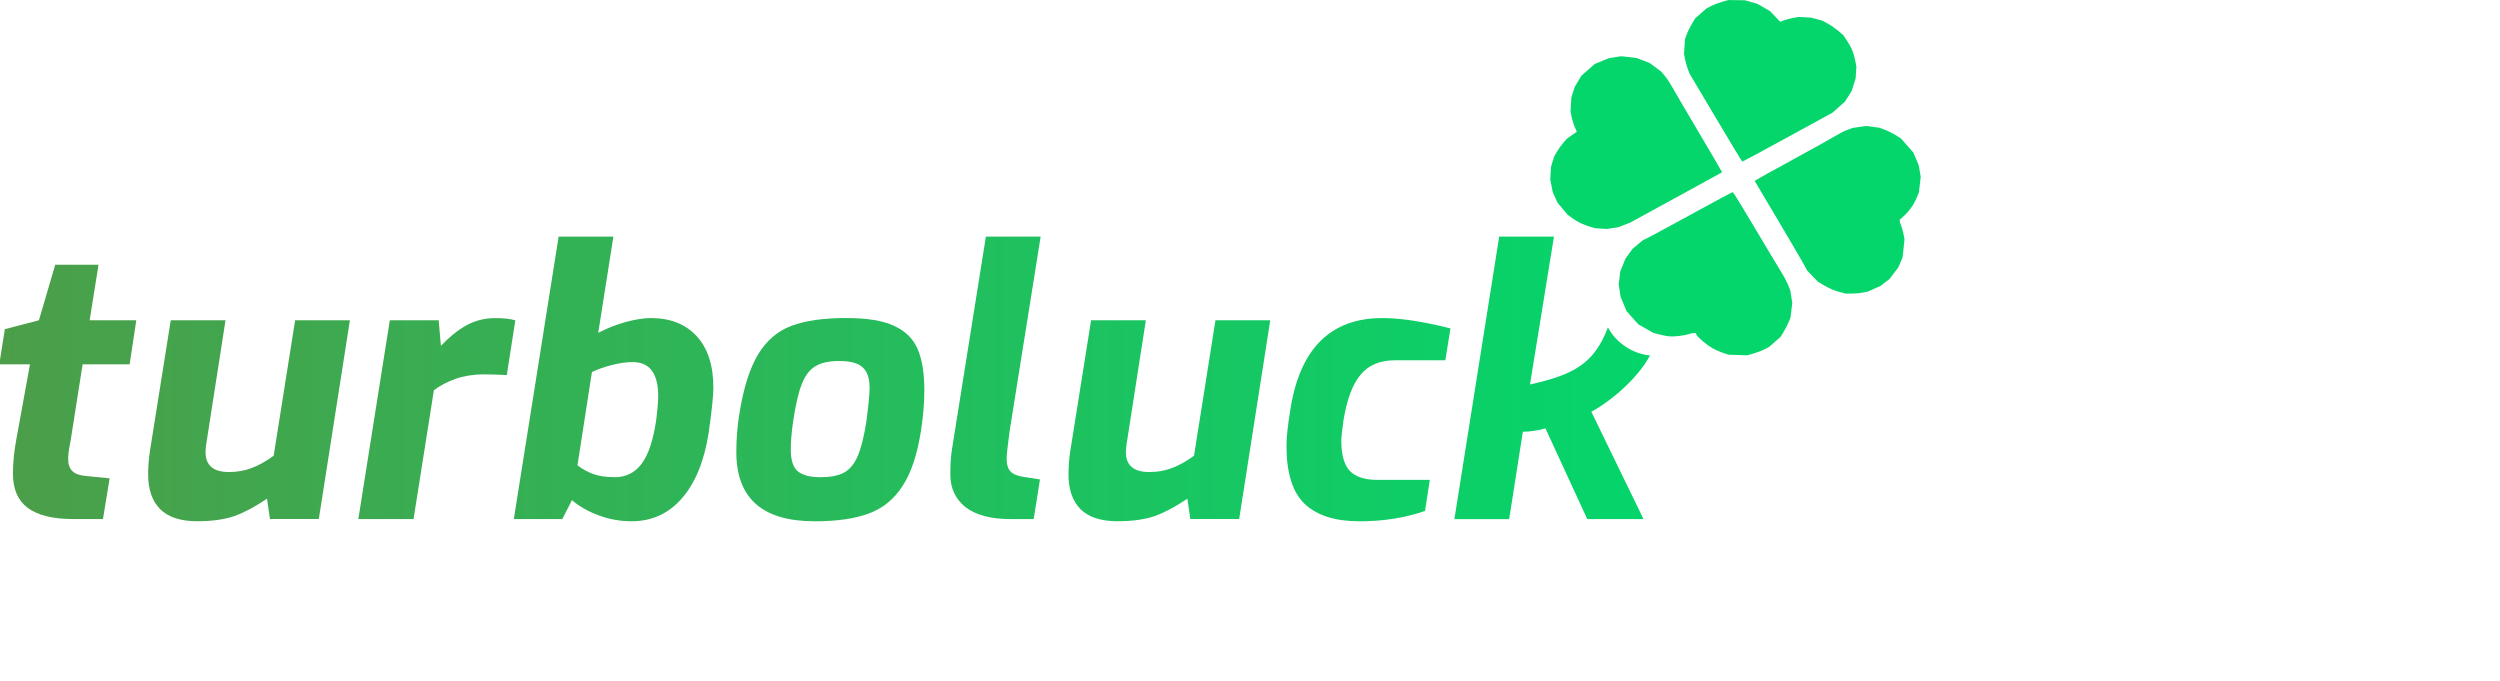 <?xml version="1.0" encoding="UTF-8" standalone="no"?>
<!-- Created with Inkscape (http://www.inkscape.org/) -->

<svg
   xmlns:dc="http://purl.org/dc/elements/1.1/"
   xmlns:cc="http://creativecommons.org/ns#"
   xmlns:rdf="http://www.w3.org/1999/02/22-rdf-syntax-ns#"
   xmlns:svg="http://www.w3.org/2000/svg"
   xmlns="http://www.w3.org/2000/svg"
   xmlns:xlink="http://www.w3.org/1999/xlink"
   xmlns:sodipodi="http://sodipodi.sourceforge.net/DTD/sodipodi-0.dtd"
   xmlns:inkscape="http://www.inkscape.org/namespaces/inkscape"
   width="47.575mm"
   height="12.968mm"
   viewBox="0 0 47.575 12.968"
   version="1.1"
   id="svg8"
   inkscape:version="0.92.2 (5c3e80d, 2017-08-06)"
   sodipodi:docname="logo.svg">
  <defs
     id="defs2">
    <linearGradient
       inkscape:collect="always"
       id="linearGradient920">
      <stop
         style="stop-color:#4c9e49;stop-opacity:1"
         offset="0"
         id="stop916" />
      <stop
         style="stop-color:#04d56b;stop-opacity:1"
         offset="1"
         id="stop918" />
    </linearGradient>
    <linearGradient
       inkscape:collect="always"
       xlink:href="#linearGradient920"
       id="linearGradient922"
       x1="53.137"
       y1="159.092"
       x2="93.97"
       y2="159.092"
       gradientUnits="userSpaceOnUse" />
    <linearGradient
       inkscape:collect="always"
       xlink:href="#linearGradient920"
       id="linearGradient929"
       gradientUnits="userSpaceOnUse"
       x1="53.137"
       y1="159.092"
       x2="93.97"
       y2="159.092" />
    <linearGradient
       inkscape:collect="always"
       xlink:href="#linearGradient920"
       id="linearGradient931"
       gradientUnits="userSpaceOnUse"
       x1="53.137"
       y1="159.092"
       x2="93.97"
       y2="159.092" />
    <linearGradient
       inkscape:collect="always"
       xlink:href="#linearGradient920"
       id="linearGradient933"
       gradientUnits="userSpaceOnUse"
       x1="53.137"
       y1="159.092"
       x2="93.97"
       y2="159.092" />
    <linearGradient
       inkscape:collect="always"
       xlink:href="#linearGradient920"
       id="linearGradient935"
       gradientUnits="userSpaceOnUse"
       x1="53.137"
       y1="159.092"
       x2="93.97"
       y2="159.092" />
    <linearGradient
       inkscape:collect="always"
       xlink:href="#linearGradient920"
       id="linearGradient937"
       gradientUnits="userSpaceOnUse"
       x1="53.137"
       y1="159.092"
       x2="93.97"
       y2="159.092" />
    <linearGradient
       inkscape:collect="always"
       xlink:href="#linearGradient920"
       id="linearGradient939"
       gradientUnits="userSpaceOnUse"
       x1="53.137"
       y1="159.092"
       x2="93.97"
       y2="159.092" />
    <linearGradient
       inkscape:collect="always"
       xlink:href="#linearGradient920"
       id="linearGradient941"
       gradientUnits="userSpaceOnUse"
       x1="53.137"
       y1="159.092"
       x2="93.97"
       y2="159.092" />
    <linearGradient
       inkscape:collect="always"
       xlink:href="#linearGradient920"
       id="linearGradient943"
       gradientUnits="userSpaceOnUse"
       x1="53.137"
       y1="159.092"
       x2="93.97"
       y2="159.092" />
    <linearGradient
       inkscape:collect="always"
       xlink:href="#linearGradient920"
       id="linearGradient945"
       gradientUnits="userSpaceOnUse"
       x1="53.137"
       y1="159.092"
       x2="93.97"
       y2="159.092" />
  </defs>
  <sodipodi:namedview
     id="base"
     pagecolor="#ffffff"
     bordercolor="#666666"
     borderopacity="1.0"
     inkscape:pageopacity="0.0"
     inkscape:pageshadow="2"
     inkscape:zoom="4"
     inkscape:cx="102.99213"
     inkscape:cy="20.094215"
     inkscape:document-units="mm"
     inkscape:current-layer="layer1"
     showgrid="false"
     inkscape:window-width="1536"
     inkscape:window-height="801"
     inkscape:window-x="-8"
     inkscape:window-y="-8"
     inkscape:window-maximized="1" />
  <g
     inkscape:label="Layer 1"
     inkscape:groupmode="layer"
     id="layer1"
     transform="translate(-53.137,-149.651)">
    <g
       id="g914"
       style="fill:url(#linearGradient922);fill-opacity:1;fill-rule:nonzero"
       transform="matrix(0.768,0,0,0.768,12.314,34.68)">
      <path
         d="m 54.962,162.563 q -0.743,0 -1.119,-0.275 -0.367,-0.275 -0.367,-0.844 0,-0.404 0.083,-0.853 l 0.339,-1.862 h -0.761 l 0.138,-0.871 0.844,-0.22 0.404,-1.376 h 1.073 l -0.22,1.376 h 1.156 l -0.165,1.091 h -1.165 l -0.294,1.871 q -0.009,0.037 -0.037,0.202 -0.028,0.156 -0.028,0.266 0,0.211 0.11,0.312 0.11,0.101 0.358,0.119 l 0.56,0.055 -0.165,1.009 z"
         style="font-style:italic;font-variant:normal;font-weight:bold;font-stretch:normal;font-size:9.172px;line-height:1.25;font-family:Exo;-inkscape-font-specification:'Exo, Bold Italic';font-variant-ligatures:normal;font-variant-caps:normal;font-variant-numeric:normal;font-feature-settings:normal;text-align:start;letter-spacing:0px;word-spacing:0px;writing-mode:lr-tb;text-anchor:start;fill:url(#linearGradient929);fill-opacity:1;fill-rule:nonzero;stroke:none;stroke-width:0.265"
         id="path851"
         inkscape:connector-curvature="0" />
      <path
         d="m 58.046,162.618 q -0.624,0 -0.926,-0.303 -0.294,-0.303 -0.294,-0.853 0,-0.303 0.046,-0.596 l 0.514,-3.229 h 1.357 l -0.477,3.064 q -0.018,0.128 -0.018,0.202 0,0.495 0.578,0.495 0.312,0 0.569,-0.101 0.266,-0.101 0.541,-0.303 l 0.532,-3.357 h 1.357 l -0.77,4.925 h -1.211 l -0.073,-0.504 q -0.431,0.294 -0.807,0.431 -0.376,0.128 -0.917,0.128 z"
         style="font-style:italic;font-variant:normal;font-weight:bold;font-stretch:normal;font-size:9.172px;line-height:1.25;font-family:Exo;-inkscape-font-specification:'Exo, Bold Italic';font-variant-ligatures:normal;font-variant-caps:normal;font-variant-numeric:normal;font-feature-settings:normal;text-align:start;letter-spacing:0px;word-spacing:0px;writing-mode:lr-tb;text-anchor:start;fill:url(#linearGradient931);fill-opacity:1;fill-rule:nonzero;stroke:none;stroke-width:0.265"
         id="path853"
         inkscape:connector-curvature="0" />
      <path
         d="m 62.814,157.638 h 1.211 l 0.055,0.633 q 0.303,-0.321 0.624,-0.504 0.33,-0.183 0.725,-0.183 0.312,0 0.495,0.055 l -0.211,1.357 q -0.349,-0.018 -0.569,-0.018 -0.376,0 -0.697,0.11 -0.312,0.11 -0.541,0.284 l -0.504,3.192 H 62.034 Z"
         style="font-style:italic;font-variant:normal;font-weight:bold;font-stretch:normal;font-size:9.172px;line-height:1.25;font-family:Exo;-inkscape-font-specification:'Exo, Bold Italic';font-variant-ligatures:normal;font-variant-caps:normal;font-variant-numeric:normal;font-feature-settings:normal;text-align:start;letter-spacing:0px;word-spacing:0px;writing-mode:lr-tb;text-anchor:start;fill:url(#linearGradient933);fill-opacity:1;fill-rule:nonzero;stroke:none;stroke-width:0.265"
         id="path855"
         inkscape:connector-curvature="0" />
      <path
         d="m 68.803,162.618 q -0.422,0 -0.816,-0.147 -0.394,-0.147 -0.66,-0.376 l -0.238,0.468 h -1.202 l 1.11,-6.998 h 1.357 l -0.376,2.385 q 0.312,-0.165 0.67,-0.266 0.367,-0.101 0.633,-0.101 0.725,0 1.137,0.449 0.413,0.449 0.413,1.275 0,0.303 -0.119,1.137 -0.165,1.036 -0.66,1.605 -0.495,0.569 -1.247,0.569 z m -0.422,-1.091 q 0.422,0 0.67,-0.33 0.257,-0.339 0.367,-1.11 0.046,-0.367 0.046,-0.569 0,-0.844 -0.633,-0.844 -0.238,0 -0.514,0.073 -0.266,0.064 -0.495,0.174 l -0.358,2.311 q 0.193,0.147 0.404,0.22 0.211,0.073 0.514,0.073 z"
         style="font-style:italic;font-variant:normal;font-weight:bold;font-stretch:normal;font-size:9.172px;line-height:1.25;font-family:Exo;-inkscape-font-specification:'Exo, Bold Italic';font-variant-ligatures:normal;font-variant-caps:normal;font-variant-numeric:normal;font-feature-settings:normal;text-align:start;letter-spacing:0px;word-spacing:0px;writing-mode:lr-tb;text-anchor:start;fill:url(#linearGradient935);fill-opacity:1;fill-rule:nonzero;stroke:none;stroke-width:0.265"
         id="path857"
         inkscape:connector-curvature="0" />
      <path
         d="m 73.335,162.618 q -1.935,0 -1.935,-1.715 0,-0.468 0.073,-0.936 0.156,-0.972 0.468,-1.486 0.312,-0.514 0.826,-0.706 0.514,-0.193 1.357,-0.193 0.77,0 1.183,0.193 0.422,0.193 0.587,0.578 0.165,0.385 0.165,1.027 0,0.449 -0.083,0.991 -0.138,0.89 -0.459,1.376 -0.312,0.486 -0.835,0.679 -0.514,0.193 -1.348,0.193 z m 0.147,-1.091 q 0.367,0 0.578,-0.11 0.211,-0.11 0.339,-0.394 0.128,-0.284 0.22,-0.853 0.083,-0.624 0.083,-0.853 0,-0.367 -0.174,-0.514 -0.165,-0.156 -0.578,-0.156 -0.376,0 -0.587,0.128 -0.211,0.119 -0.339,0.44 -0.128,0.321 -0.22,0.954 -0.055,0.394 -0.055,0.67 0,0.394 0.174,0.541 0.183,0.147 0.56,0.147 z"
         style="font-style:italic;font-variant:normal;font-weight:bold;font-stretch:normal;font-size:9.172px;line-height:1.25;font-family:Exo;-inkscape-font-specification:'Exo, Bold Italic';font-variant-ligatures:normal;font-variant-caps:normal;font-variant-numeric:normal;font-feature-settings:normal;text-align:start;letter-spacing:0px;word-spacing:0px;writing-mode:lr-tb;text-anchor:start;fill:url(#linearGradient937);fill-opacity:1;fill-rule:nonzero;stroke:none;stroke-width:0.265"
         id="path859"
         inkscape:connector-curvature="0" />
      <path
         d="m 78.18,162.563 q -0.715,0 -1.101,-0.294 -0.376,-0.303 -0.376,-0.807 0,-0.376 0.037,-0.605 l 0.844,-5.292 h 1.357 l -0.77,4.825 q -0.073,0.55 -0.073,0.67 0,0.238 0.11,0.339 0.119,0.101 0.367,0.128 l 0.349,0.055 -0.156,0.981 z"
         style="font-style:italic;font-variant:normal;font-weight:bold;font-stretch:normal;font-size:9.172px;line-height:1.25;font-family:Exo;-inkscape-font-specification:'Exo, Bold Italic';font-variant-ligatures:normal;font-variant-caps:normal;font-variant-numeric:normal;font-feature-settings:normal;text-align:start;letter-spacing:0px;word-spacing:0px;writing-mode:lr-tb;text-anchor:start;fill:url(#linearGradient939);fill-opacity:1;fill-rule:nonzero;stroke:none;stroke-width:0.265"
         id="path861"
         inkscape:connector-curvature="0" />
      <path
         d="m 80.851,162.618 q -0.624,0 -0.926,-0.303 -0.294,-0.303 -0.294,-0.853 0,-0.303 0.046,-0.596 l 0.514,-3.229 h 1.357 l -0.477,3.064 q -0.018,0.128 -0.018,0.202 0,0.495 0.578,0.495 0.312,0 0.569,-0.101 0.266,-0.101 0.541,-0.303 l 0.532,-3.357 h 1.357 l -0.77,4.925 h -1.211 l -0.073,-0.504 q -0.431,0.294 -0.807,0.431 -0.376,0.128 -0.917,0.128 z"
         style="font-style:italic;font-variant:normal;font-weight:bold;font-stretch:normal;font-size:9.172px;line-height:1.25;font-family:Exo;-inkscape-font-specification:'Exo, Bold Italic';font-variant-ligatures:normal;font-variant-caps:normal;font-variant-numeric:normal;font-feature-settings:normal;text-align:start;letter-spacing:0px;word-spacing:0px;writing-mode:lr-tb;text-anchor:start;fill:url(#linearGradient941);fill-opacity:1;fill-rule:nonzero;stroke:none;stroke-width:0.265"
         id="path863"
         inkscape:connector-curvature="0" />
      <path
         d="m 86.83,162.618 q -0.881,0 -1.339,-0.422 -0.459,-0.431 -0.459,-1.449 0,-0.303 0.092,-0.871 0.349,-2.293 2.284,-2.293 0.679,0 1.688,0.257 l -0.128,0.789 h -1.247 q -0.56,0 -0.853,0.358 -0.294,0.349 -0.422,1.119 -0.055,0.385 -0.055,0.523 0,0.514 0.211,0.743 0.22,0.22 0.67,0.22 h 1.312 l -0.119,0.77 q -0.734,0.257 -1.633,0.257 z"
         style="font-style:italic;font-variant:normal;font-weight:bold;font-stretch:normal;font-size:9.172px;line-height:1.25;font-family:Exo;-inkscape-font-specification:'Exo, Bold Italic';font-variant-ligatures:normal;font-variant-caps:normal;font-variant-numeric:normal;font-feature-settings:normal;text-align:start;letter-spacing:0px;word-spacing:0px;writing-mode:lr-tb;text-anchor:start;fill:url(#linearGradient943);fill-opacity:1;fill-rule:nonzero;stroke:none;stroke-width:0.265"
         id="path865"
         inkscape:connector-curvature="0" />
      <path
         sodipodi:nodetypes="ccccccccccccc"
         d="m 90.303,155.565 h 1.357 l -0.594,3.664 c 1.039,-0.235 1.587,-0.489 1.931,-1.416 0.22,0.418 0.661,0.667 1.043,0.695 -0.301,0.57 -0.968,1.134 -1.454,1.396 l 1.293,2.66 h -1.394 l -1.036,-2.247 c -0.208,0.055 -0.394,0.083 -0.56,0.083 l -0.339,2.165 H 89.193 Z"
         style="font-style:italic;font-variant:normal;font-weight:bold;font-stretch:normal;font-size:9.172px;line-height:1.25;font-family:Exo;-inkscape-font-specification:'Exo, Bold Italic';font-variant-ligatures:normal;font-variant-caps:normal;font-variant-numeric:normal;font-feature-settings:normal;text-align:start;letter-spacing:0px;word-spacing:0px;writing-mode:lr-tb;text-anchor:start;fill:url(#linearGradient945);fill-opacity:1;fill-rule:nonzero;stroke:none;stroke-width:0.265"
         id="path867"
         inkscape:connector-curvature="0" />
    </g>
    <path
       style="fill:#04d66b;fill-opacity:1;stroke-width:0.016"
       d="m 85.922,156.365 c -0.06,-0.02 -0.149,-0.06 -0.198,-0.088 -0.108,-0.063 -0.269,-0.197 -0.299,-0.25 l -0.022,-0.038 -0.027,-0.002 c -0.015,-7.6e-4 -0.055,0.009 -0.088,0.019 -0.08,0.028 -0.276,0.053 -0.372,0.047 -0.042,-0.002 -0.131,-0.019 -0.196,-0.036 l -0.119,-0.031 -0.143,-0.081 -0.143,-0.081 -0.112,-0.126 -0.112,-0.126 -0.057,-0.136 -0.057,-0.136 -0.018,-0.118 -0.018,-0.118 0.015,-0.124 0.015,-0.124 0.048,-0.119 0.048,-0.119 0.068,-0.095 0.068,-0.095 0.095,-0.08 0.095,-0.08 0.121,-0.061 c 0.067,-0.033 0.45,-0.241 0.852,-0.461 0.402,-0.22 0.738,-0.4 0.746,-0.399 0.009,5.1e-4 0.209,0.328 0.446,0.727 0.237,0.399 0.459,0.77 0.494,0.824 0.035,0.054 0.084,0.148 0.109,0.208 l 0.045,0.111 0.019,0.119 0.019,0.119 -0.017,0.141 -0.017,0.141 -0.037,0.088 c -0.02,0.049 -0.063,0.13 -0.094,0.182 l -0.057,0.093 -0.109,0.096 -0.109,0.096 -0.09,0.047 c -0.049,0.026 -0.143,0.062 -0.207,0.08 l -0.117,0.034 -0.18,-0.006 -0.18,-0.006 z m 2.253,-1.15 c -0.115,-0.025 -0.217,-0.068 -0.34,-0.141 l -0.102,-0.061 -0.103,-0.107 -0.103,-0.107 -0.067,-0.124 c -0.037,-0.068 -0.261,-0.451 -0.498,-0.851 l -0.432,-0.728 0.022,-0.018 c 0.012,-0.01 0.328,-0.185 0.702,-0.389 0.374,-0.204 0.736,-0.406 0.805,-0.448 0.069,-0.043 0.171,-0.095 0.227,-0.116 l 0.102,-0.039 0.132,-0.019 0.132,-0.019 0.125,0.017 0.125,0.017 0.107,0.04 c 0.059,0.022 0.151,0.068 0.205,0.102 l 0.098,0.062 0.118,0.134 0.118,0.134 0.051,0.12 0.051,0.12 0.019,0.111 0.019,0.111 -0.017,0.148 -0.017,0.148 -0.041,0.099 c -0.053,0.129 -0.14,0.254 -0.242,0.347 l -0.081,0.074 -0.002,0.023 c -7.53e-4,0.013 0.011,0.05 0.025,0.084 0.015,0.033 0.035,0.106 0.047,0.163 l 0.02,0.102 -0.018,0.171 -0.018,0.171 -0.041,0.097 -0.041,0.097 -0.084,0.11 -0.084,0.11 -0.085,0.066 -0.085,0.066 -0.121,0.054 -0.121,0.054 -0.098,0.019 c -0.054,0.011 -0.149,0.019 -0.212,0.019 l -0.115,8e-5 z m -4.769,-1.247 c -0.135,-0.038 -0.253,-0.094 -0.352,-0.168 l -0.088,-0.065 -0.095,-0.114 -0.095,-0.114 -0.045,-0.099 -0.045,-0.099 -0.024,-0.122 -0.024,-0.122 0.007,-0.118 0.007,-0.118 0.029,-0.097 0.029,-0.097 0.054,-0.094 c 0.029,-0.051 0.085,-0.129 0.123,-0.173 l 0.069,-0.079 0.094,-0.065 0.094,-0.065 -0.04,-0.092 c -0.022,-0.051 -0.049,-0.138 -0.06,-0.194 l -0.02,-0.102 0.008,-0.133 0.008,-0.133 0.032,-0.1 0.032,-0.1 0.063,-0.106 0.063,-0.106 0.127,-0.112 0.127,-0.112 0.136,-0.056 0.136,-0.056 0.116,-0.018 0.116,-0.018 0.148,0.017 0.148,0.017 0.124,0.048 0.124,0.048 0.11,0.082 0.11,0.082 0.076,0.093 c 0.042,0.051 0.106,0.15 0.143,0.219 0.037,0.069 0.265,0.457 0.505,0.862 0.24,0.405 0.435,0.738 0.433,0.74 -0.002,0.002 -0.397,0.218 -0.877,0.481 l -0.874,0.478 -0.114,0.044 -0.114,0.044 -0.108,0.016 -0.108,0.016 -0.109,-0.007 -0.109,-0.007 -0.092,-0.026 z m 2.377,-2.084 -0.497,-0.838 -0.035,-0.097 c -0.019,-0.053 -0.042,-0.136 -0.051,-0.184 l -0.016,-0.087 0.009,-0.14 0.009,-0.14 0.033,-0.092 c 0.018,-0.051 0.062,-0.14 0.097,-0.198 l 0.063,-0.106 0.108,-0.095 0.108,-0.095 0.091,-0.047 c 0.05,-0.026 0.143,-0.062 0.208,-0.08 l 0.117,-0.033 0.159,0.002 0.159,0.002 0.118,0.034 0.118,0.034 0.121,0.07 0.121,0.07 0.095,0.1 0.095,0.1 0.079,-0.028 c 0.043,-0.016 0.124,-0.036 0.179,-0.046 l 0.1,-0.017 0.117,0.007 0.117,0.007 0.107,0.029 0.107,0.029 0.106,0.059 c 0.059,0.032 0.148,0.095 0.199,0.138 l 0.092,0.079 0.067,0.101 c 0.089,0.134 0.13,0.232 0.158,0.377 l 0.023,0.12 -0.007,0.112 -0.007,0.112 -0.038,0.12 -0.038,0.12 -0.063,0.1 -0.063,0.1 -0.119,0.106 -0.119,0.106 -0.852,0.466 c -0.469,0.257 -0.857,0.466 -0.864,0.466 -0.007,-4.2e-4 -0.235,-0.378 -0.508,-0.839 z"
       id="path830"
       inkscape:connector-curvature="0" />
  </g>
</svg>
